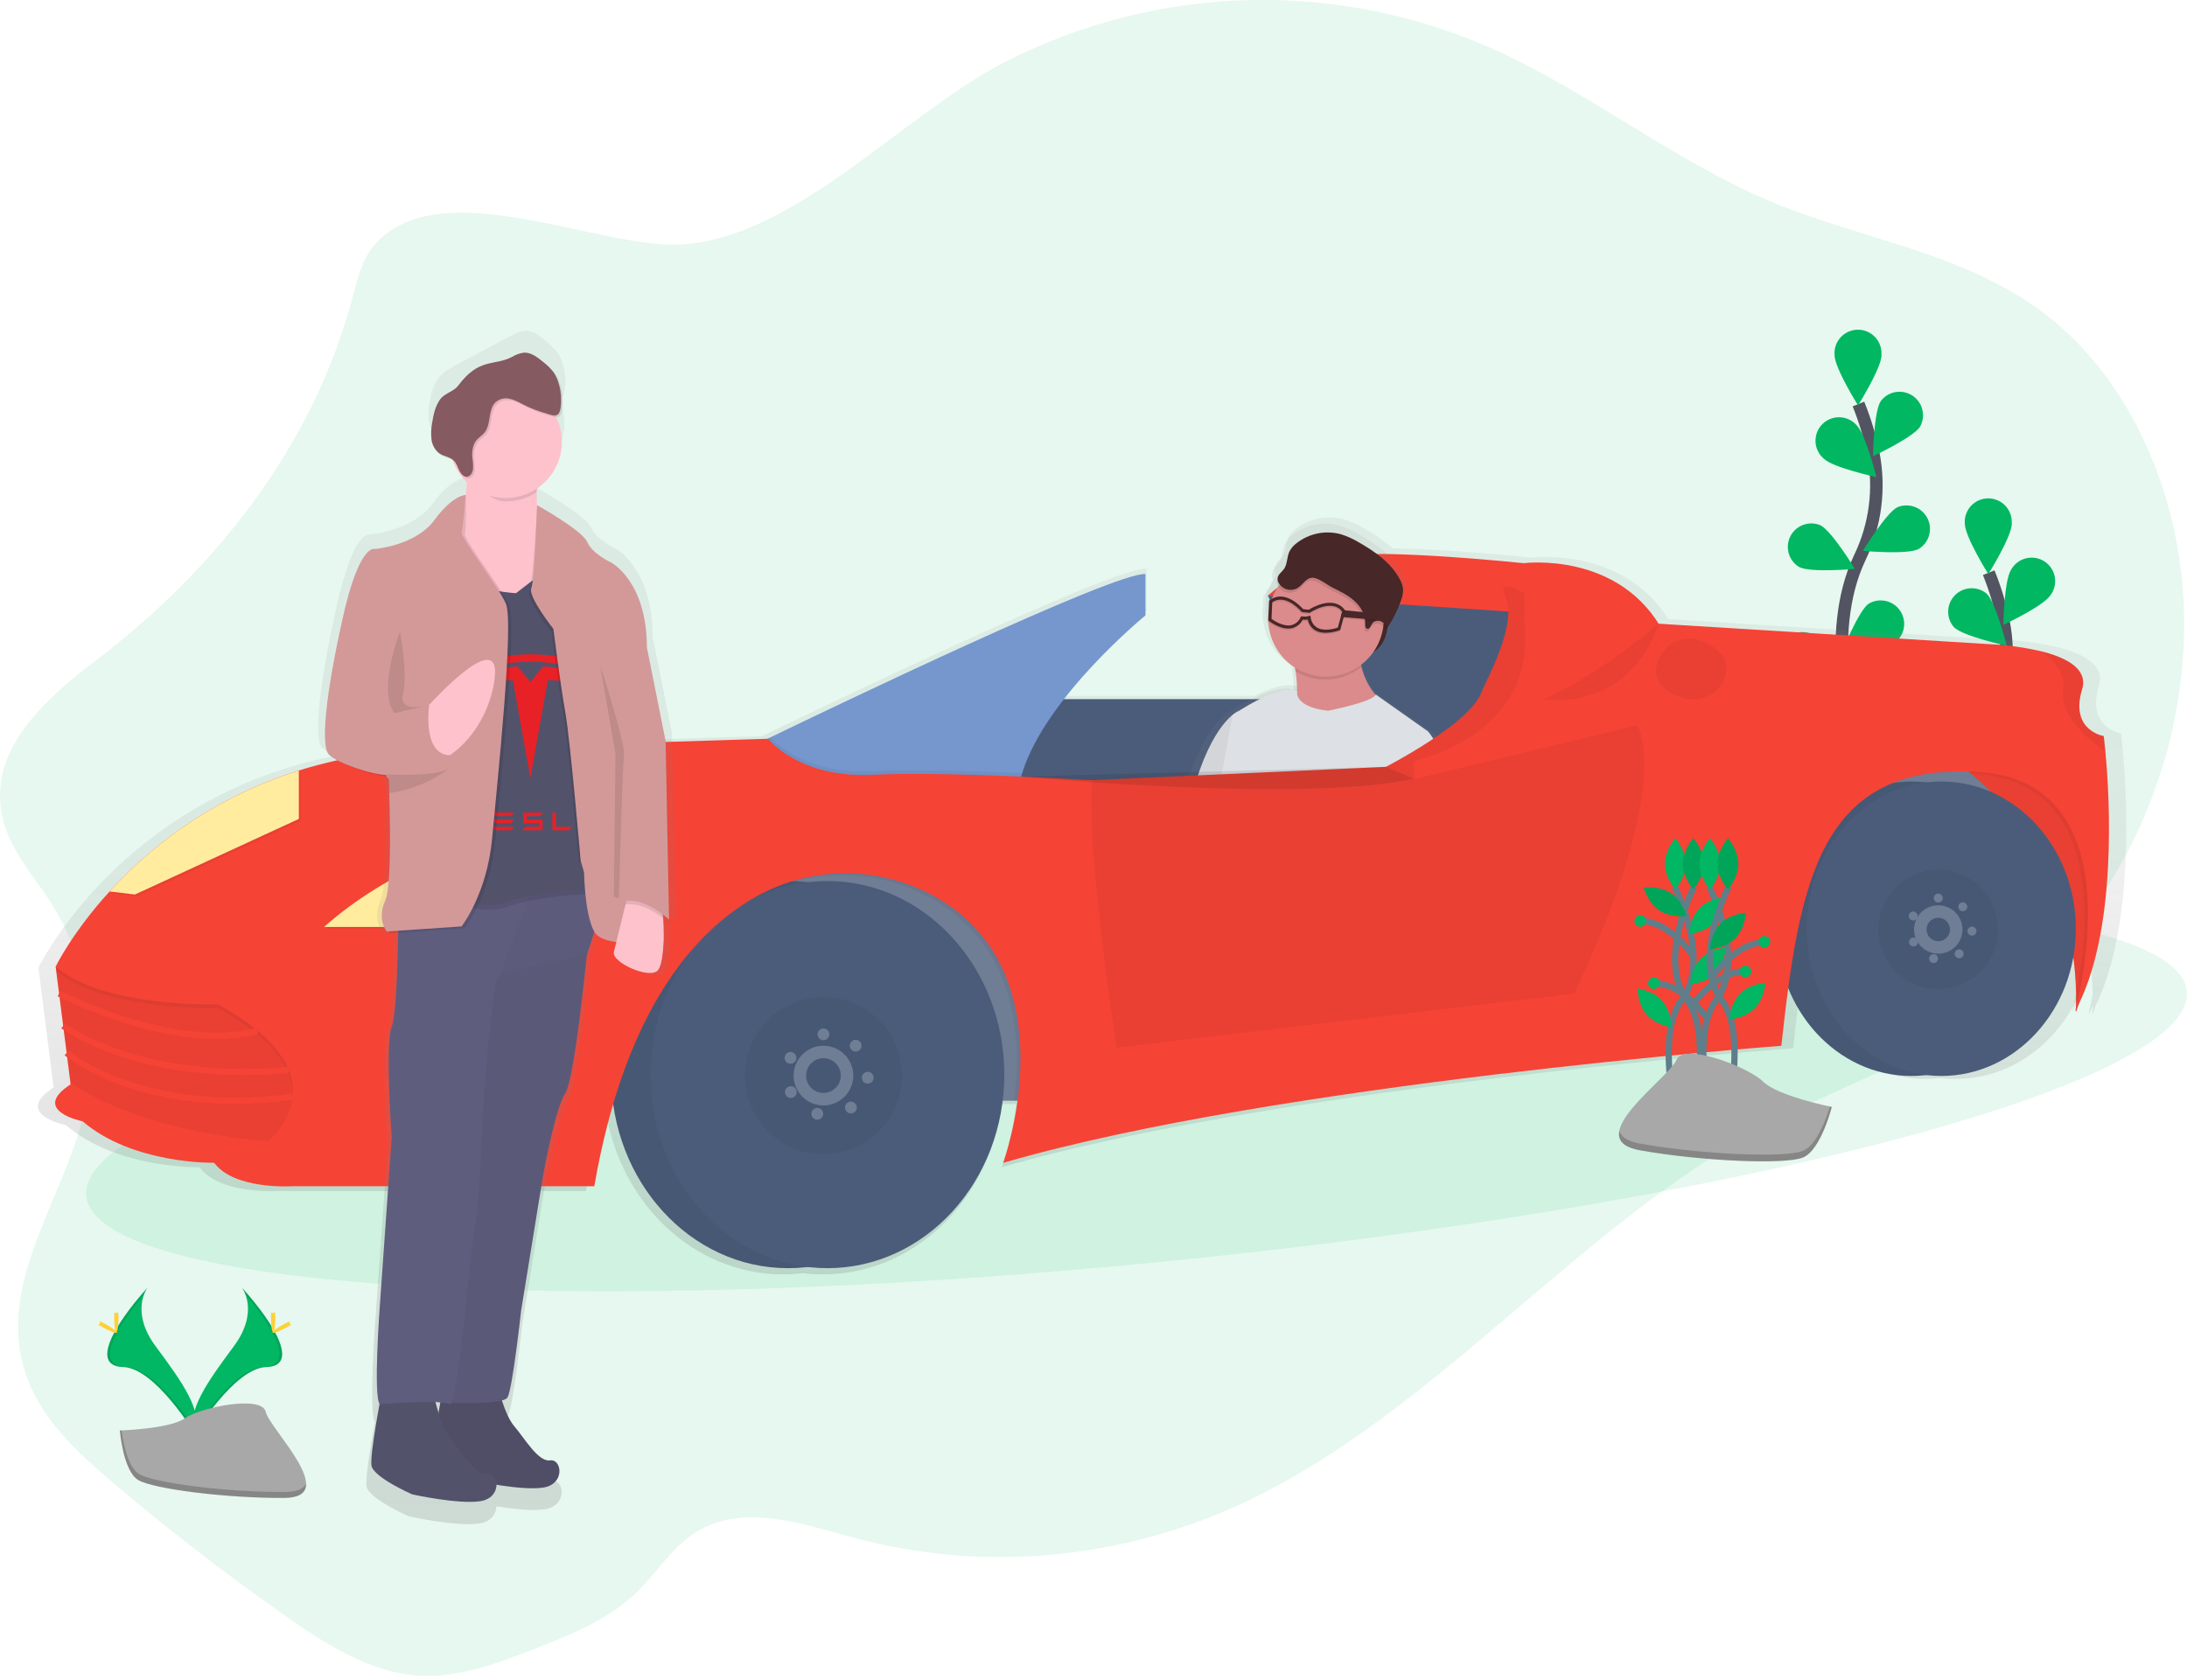 <svg width="350" height="269" viewBox="0 0 350 269" fill="none" xmlns="http://www.w3.org/2000/svg">
<g clip-path="url(#clip0_2530_17993)">
<path opacity="0.1" d="M59.741 39.45C57.868 41.723 57.147 44.919 56.34 47.923C49.847 72.133 33.845 91.607 15.622 105.517C7.905 111.409 -1.49 119.311 0.198 129.875C1.107 135.548 5.096 139.725 8.059 144.345C14.276 154.021 16.292 167.172 13.329 178.754C9.959 191.933 0.54 204.23 3.455 217.555C5.253 225.758 11.357 231.595 17.225 236.612C26.38 244.434 35.826 251.761 45.564 258.595C52.092 263.174 59.037 267.631 66.644 268.212C73.343 268.724 79.905 266.178 86.265 263.666C91.823 261.469 97.52 259.182 102.007 254.78C104.936 251.906 107.27 248.198 110.524 245.847C118.166 240.324 127.981 243.823 136.744 246.188C157.421 251.739 179.551 249.712 199.226 240.467C229.408 226.284 252.412 196.499 281.934 180.518C294.627 173.645 308.434 169.38 320.188 160.528C326.809 155.488 332.5 149.33 337.003 142.332C345.889 128.624 350.694 111.146 349.306 94.037C347.919 76.928 340.143 60.441 327.932 50.783C314.859 40.445 298.349 38.514 283.475 32.307C268.123 25.889 254.459 14.864 239.254 7.991C226.942 2.438 213.544 -0.287 200.041 0.015C186.539 0.317 173.276 3.639 161.225 9.737C144.666 18.11 127.889 37.646 109.447 39.129C96.31 40.154 70.001 27.003 59.741 39.45Z" fill="#01B763"/>
<path d="M296.698 118.621C296.698 118.621 291.722 101.72 297.631 89.283C300.144 84.082 300.902 78.206 299.791 72.537C299.242 69.85 298.448 67.218 297.419 64.676" stroke="#535461" stroke-width="2" stroke-miterlimit="10"/>
<path d="M301.114 56.819C301.114 58.89 297.354 64.895 297.354 64.895C297.354 64.895 293.595 58.89 293.595 56.819C293.557 56.303 293.625 55.785 293.796 55.297C293.967 54.809 294.237 54.362 294.589 53.983C294.941 53.604 295.367 53.302 295.841 53.095C296.315 52.888 296.827 52.782 297.344 52.782C297.861 52.782 298.372 52.888 298.846 53.095C299.32 53.302 299.747 53.604 300.099 53.983C300.45 54.362 300.72 54.809 300.892 55.297C301.063 55.785 301.131 56.303 301.093 56.819H301.114Z" fill="#01B763"/>
<path d="M307.296 68.289C306.172 70.028 299.747 73.032 299.747 73.032C299.747 73.032 299.863 65.954 300.987 64.215C301.559 63.454 302.398 62.939 303.335 62.773C304.272 62.607 305.237 62.802 306.035 63.319C306.834 63.836 307.407 64.637 307.638 65.56C307.87 66.483 307.742 67.459 307.283 68.292L307.296 68.289Z" fill="#01B763"/>
<path d="M307.026 87.896C305.177 88.829 298.14 88.183 298.14 88.183C298.14 88.183 301.814 82.13 303.663 81.197C304.54 80.833 305.522 80.814 306.412 81.144C307.302 81.474 308.034 82.129 308.462 82.976C308.889 83.824 308.98 84.802 308.716 85.713C308.453 86.625 307.854 87.404 307.04 87.892L307.026 87.896Z" fill="#01B763"/>
<path d="M303.482 102.697C301.818 103.928 294.757 104.485 294.757 104.485C294.757 104.485 297.354 97.899 299.022 96.665C299.825 96.178 300.781 96.008 301.702 96.19C302.624 96.372 303.444 96.892 304.001 97.648C304.558 98.404 304.812 99.341 304.713 100.275C304.614 101.209 304.169 102.072 303.465 102.694L303.482 102.697Z" fill="#01B763"/>
<path d="M291.886 73.432C293.373 74.874 300.294 76.371 300.294 76.371C300.294 76.371 298.585 69.498 297.112 68.053C296.768 67.667 296.349 67.357 295.88 67.141C295.411 66.925 294.902 66.808 294.386 66.797C293.87 66.786 293.357 66.881 292.879 67.077C292.402 67.273 291.969 67.566 291.61 67.936C291.25 68.306 290.97 68.747 290.788 69.23C290.606 69.713 290.526 70.228 290.552 70.744C290.578 71.26 290.709 71.765 290.939 72.227C291.169 72.689 291.491 73.1 291.886 73.432Z" fill="#01B763"/>
<path d="M287.959 90.78C289.808 91.713 296.845 91.067 296.845 91.067C296.845 91.067 293.171 85.014 291.322 84.082C290.445 83.718 289.463 83.699 288.573 84.029C287.683 84.359 286.951 85.013 286.524 85.861C286.096 86.708 286.005 87.686 286.269 88.598C286.533 89.51 287.132 90.288 287.945 90.777L287.959 90.78Z" fill="#01B763"/>
<path d="M286.455 108.166C288.12 109.396 295.181 109.953 295.181 109.953C295.181 109.953 292.583 103.367 290.915 102.134C290.525 101.788 290.066 101.527 289.569 101.368C289.072 101.21 288.547 101.156 288.028 101.211C287.509 101.266 287.007 101.429 286.554 101.688C286.102 101.948 285.708 102.299 285.398 102.719C285.089 103.139 284.87 103.619 284.756 104.129C284.642 104.638 284.635 105.165 284.736 105.677C284.837 106.189 285.044 106.675 285.343 107.103C285.642 107.53 286.026 107.891 286.472 108.162L286.455 108.166Z" fill="#01B763"/>
<path opacity="0.1" d="M301.114 56.819C301.114 58.89 297.354 64.895 297.354 64.895C297.354 64.895 293.595 58.89 293.595 56.819C293.557 56.303 293.625 55.785 293.796 55.297C293.967 54.809 294.237 54.362 294.589 53.983C294.941 53.604 295.367 53.302 295.841 53.095C296.315 52.888 296.827 52.782 297.344 52.782C297.861 52.782 298.372 52.888 298.846 53.095C299.32 53.302 299.747 53.604 300.099 53.983C300.45 54.362 300.72 54.809 300.892 55.297C301.063 55.785 301.131 56.303 301.093 56.819H301.114Z" fill="#01B763"/>
<path opacity="0.1" d="M307.296 68.289C306.172 70.028 299.747 73.032 299.747 73.032C299.747 73.032 299.863 65.954 300.987 64.215C301.559 63.454 302.398 62.939 303.335 62.773C304.272 62.607 305.237 62.802 306.035 63.319C306.834 63.836 307.407 64.637 307.638 65.56C307.87 66.483 307.742 67.459 307.283 68.292L307.296 68.289Z" fill="#01B763"/>
<path opacity="0.1" d="M307.026 87.896C305.177 88.829 298.14 88.183 298.14 88.183C298.14 88.183 301.814 82.13 303.663 81.197C304.54 80.833 305.522 80.814 306.412 81.144C307.302 81.474 308.034 82.129 308.462 82.976C308.889 83.824 308.98 84.802 308.716 85.713C308.453 86.625 307.854 87.404 307.04 87.892L307.026 87.896Z" fill="#01B763"/>
<path opacity="0.1" d="M303.482 102.697C301.818 103.928 294.757 104.485 294.757 104.485C294.757 104.485 297.354 97.899 299.022 96.665C299.825 96.178 300.781 96.008 301.702 96.19C302.624 96.372 303.444 96.892 304.001 97.648C304.558 98.404 304.812 99.341 304.713 100.275C304.614 101.209 304.169 102.072 303.465 102.694L303.482 102.697Z" fill="#01B763"/>
<path opacity="0.1" d="M291.886 73.432C293.373 74.874 300.294 76.371 300.294 76.371C300.294 76.371 298.585 69.498 297.112 68.053C296.768 67.667 296.349 67.357 295.88 67.141C295.411 66.925 294.902 66.808 294.386 66.797C293.87 66.786 293.357 66.881 292.879 67.077C292.402 67.273 291.969 67.566 291.61 67.936C291.25 68.306 290.97 68.747 290.788 69.23C290.606 69.713 290.526 70.228 290.552 70.744C290.578 71.26 290.709 71.765 290.939 72.227C291.169 72.689 291.491 73.1 291.886 73.432Z" fill="#01B763"/>
<path opacity="0.1" d="M287.959 90.78C289.808 91.713 296.845 91.067 296.845 91.067C296.845 91.067 293.171 85.014 291.322 84.082C290.445 83.718 289.463 83.699 288.573 84.029C287.683 84.359 286.951 85.013 286.524 85.861C286.096 86.708 286.005 87.686 286.269 88.598C286.533 89.51 287.132 90.288 287.945 90.777L287.959 90.78Z" fill="#01B763"/>
<path opacity="0.1" d="M286.455 108.166C288.12 109.396 295.181 109.953 295.181 109.953C295.181 109.953 292.583 103.367 290.915 102.134C290.525 101.788 290.066 101.527 289.569 101.368C289.072 101.21 288.547 101.156 288.028 101.211C287.509 101.266 287.007 101.429 286.554 101.688C286.102 101.948 285.708 102.299 285.398 102.719C285.089 103.139 284.87 103.619 284.756 104.129C284.642 104.638 284.635 105.165 284.736 105.677C284.837 106.189 285.044 106.675 285.343 107.103C285.642 107.53 286.026 107.891 286.472 108.162L286.455 108.166Z" fill="#01B763"/>
<path d="M317.546 145.62C317.546 145.62 312.57 128.72 318.479 116.283C320.992 111.081 321.75 105.205 320.639 99.536C320.09 96.849 319.296 94.218 318.267 91.675" stroke="#535461" stroke-width="2" stroke-miterlimit="10"/>
<path d="M321.962 83.818C321.962 85.889 318.202 91.894 318.202 91.894C318.202 91.894 314.443 85.889 314.443 83.818C314.405 83.303 314.473 82.785 314.644 82.297C314.816 81.809 315.086 81.362 315.437 80.983C315.789 80.604 316.216 80.302 316.689 80.095C317.163 79.888 317.675 79.781 318.192 79.781C318.709 79.781 319.221 79.888 319.695 80.095C320.169 80.302 320.595 80.604 320.947 80.983C321.299 81.362 321.569 81.809 321.74 82.297C321.911 82.785 321.979 83.303 321.941 83.818H321.962Z" fill="#01B763"/>
<path d="M328.144 95.288C327.019 97.028 320.608 100.028 320.608 100.028C320.608 100.028 320.724 92.95 321.849 91.211C322.098 90.759 322.438 90.364 322.846 90.049C323.255 89.734 323.724 89.507 324.225 89.382C324.725 89.256 325.246 89.235 325.755 89.32C326.264 89.404 326.75 89.592 327.183 89.873C327.616 90.153 327.987 90.52 328.272 90.95C328.557 91.38 328.751 91.864 328.841 92.371C328.931 92.879 328.916 93.401 328.796 93.902C328.676 94.404 328.454 94.876 328.144 95.288Z" fill="#01B763"/>
<path d="M327.874 114.895C326.025 115.828 318.988 115.182 318.988 115.182C318.988 115.182 322.662 109.13 324.511 108.196C324.954 107.93 325.448 107.759 325.96 107.692C326.473 107.625 326.994 107.665 327.491 107.808C327.987 107.952 328.449 108.196 328.847 108.526C329.245 108.856 329.57 109.265 329.803 109.727C330.036 110.188 330.171 110.693 330.2 111.209C330.229 111.725 330.151 112.242 329.971 112.727C329.792 113.211 329.514 113.654 329.155 114.026C328.797 114.399 328.365 114.693 327.888 114.892L327.874 114.895Z" fill="#01B763"/>
<path d="M324.33 129.697C322.665 130.927 315.604 131.484 315.604 131.484C315.604 131.484 318.202 124.899 319.87 123.665C320.672 123.177 321.628 123.007 322.55 123.189C323.471 123.371 324.291 123.891 324.848 124.647C325.406 125.403 325.66 126.341 325.56 127.274C325.461 128.208 325.016 129.071 324.313 129.694L324.33 129.697Z" fill="#01B763"/>
<path d="M312.734 100.432C314.221 101.874 321.141 103.371 321.141 103.371C321.141 103.371 319.432 96.498 317.959 95.052C317.232 94.44 316.3 94.126 315.35 94.174C314.401 94.222 313.505 94.627 312.843 95.309C312.18 95.991 311.801 96.899 311.781 97.849C311.76 98.799 312.101 99.722 312.734 100.432Z" fill="#01B763"/>
<path d="M308.807 117.78C310.656 118.713 317.693 118.067 317.693 118.067C317.693 118.067 314.019 112.014 312.17 111.081C311.293 110.717 310.311 110.698 309.421 111.028C308.531 111.358 307.799 112.013 307.372 112.86C306.944 113.708 306.853 114.686 307.117 115.597C307.381 116.509 307.979 117.288 308.793 117.776L308.807 117.78Z" fill="#01B763"/>
<path d="M307.303 135.165C308.967 136.396 316.028 136.953 316.028 136.953C316.028 136.953 313.431 130.367 311.763 129.133C311.372 128.787 310.914 128.527 310.416 128.368C309.919 128.209 309.395 128.156 308.876 128.211C308.357 128.266 307.855 128.428 307.402 128.688C306.949 128.948 306.556 129.299 306.246 129.719C305.936 130.139 305.718 130.619 305.604 131.128C305.49 131.638 305.483 132.165 305.584 132.677C305.685 133.189 305.892 133.674 306.191 134.102C306.489 134.53 306.874 134.891 307.32 135.162L307.303 135.165Z" fill="#01B763"/>
<path opacity="0.1" d="M321.962 83.818C321.962 85.889 318.202 91.894 318.202 91.894C318.202 91.894 314.443 85.889 314.443 83.818C314.405 83.303 314.473 82.785 314.644 82.297C314.816 81.809 315.086 81.362 315.437 80.983C315.789 80.604 316.216 80.302 316.689 80.095C317.163 79.888 317.675 79.781 318.192 79.781C318.709 79.781 319.221 79.888 319.695 80.095C320.169 80.302 320.595 80.604 320.947 80.983C321.299 81.362 321.569 81.809 321.74 82.297C321.911 82.785 321.979 83.303 321.941 83.818H321.962Z" fill="#01B763"/>
<path opacity="0.1" d="M328.144 95.288C327.019 97.028 320.608 100.028 320.608 100.028C320.608 100.028 320.724 92.95 321.849 91.211C322.098 90.759 322.438 90.364 322.846 90.049C323.255 89.734 323.724 89.507 324.225 89.382C324.725 89.256 325.246 89.235 325.755 89.32C326.264 89.404 326.75 89.592 327.183 89.873C327.616 90.153 327.987 90.52 328.272 90.95C328.557 91.38 328.751 91.864 328.841 92.371C328.931 92.879 328.916 93.401 328.796 93.902C328.676 94.404 328.454 94.876 328.144 95.288Z" fill="#01B763"/>
<path opacity="0.1" d="M327.874 114.895C326.025 115.828 318.988 115.182 318.988 115.182C318.988 115.182 322.662 109.13 324.511 108.196C324.954 107.93 325.448 107.759 325.96 107.692C326.473 107.625 326.994 107.665 327.491 107.808C327.987 107.952 328.449 108.196 328.847 108.526C329.245 108.856 329.57 109.265 329.803 109.727C330.036 110.188 330.171 110.693 330.2 111.209C330.229 111.725 330.151 112.242 329.971 112.727C329.792 113.211 329.514 113.654 329.155 114.026C328.797 114.399 328.365 114.693 327.888 114.892L327.874 114.895Z" fill="#01B763"/>
<path opacity="0.1" d="M324.33 129.697C322.665 130.927 315.604 131.484 315.604 131.484C315.604 131.484 318.202 124.899 319.87 123.665C320.672 123.177 321.628 123.007 322.55 123.189C323.471 123.371 324.291 123.891 324.848 124.647C325.406 125.403 325.66 126.341 325.56 127.274C325.461 128.208 325.016 129.071 324.313 129.694L324.33 129.697Z" fill="#01B763"/>
<path opacity="0.1" d="M312.734 100.432C314.221 101.874 321.141 103.371 321.141 103.371C321.141 103.371 319.432 96.498 317.959 95.052C317.232 94.44 316.3 94.126 315.35 94.174C314.401 94.222 313.505 94.627 312.843 95.309C312.18 95.991 311.801 96.899 311.781 97.849C311.76 98.799 312.101 99.722 312.734 100.432Z" fill="#01B763"/>
<path opacity="0.1" d="M308.807 117.78C310.656 118.713 317.693 118.067 317.693 118.067C317.693 118.067 314.019 112.014 312.17 111.081C311.293 110.717 310.311 110.698 309.421 111.028C308.531 111.358 307.799 112.013 307.372 112.86C306.944 113.708 306.853 114.686 307.117 115.597C307.381 116.509 307.979 117.288 308.793 117.776L308.807 117.78Z" fill="#01B763"/>
<path opacity="0.1" d="M307.303 135.165C308.967 136.396 316.028 136.953 316.028 136.953C316.028 136.953 313.431 130.367 311.763 129.133C311.372 128.787 310.914 128.527 310.416 128.368C309.919 128.209 309.395 128.156 308.876 128.211C308.357 128.266 307.855 128.428 307.402 128.688C306.949 128.948 306.556 129.299 306.246 129.719C305.936 130.139 305.718 130.619 305.604 131.128C305.49 131.638 305.483 132.165 305.584 132.677C305.685 133.189 305.892 133.674 306.191 134.102C306.489 134.53 306.874 134.891 307.32 135.162L307.303 135.165Z" fill="#01B763"/>
<path opacity="0.1" d="M184.535 202.124C277.364 193.072 351.437 173.619 349.979 158.677C348.522 143.734 272.087 138.96 179.258 148.013C86.428 157.066 12.356 176.518 13.813 191.461C15.27 206.403 91.705 211.177 184.535 202.124Z" fill="#01B763"/>
<path d="M335.352 161.058C341.671 148.105 340.366 127.021 339.692 119.865C339.545 118.299 339.429 117.4 339.429 117.4C339.429 117.4 333.858 116.522 335.912 109.779C336.917 106.478 333.349 104.653 329.453 103.651C326.667 102.985 323.825 102.583 320.964 102.452L267.002 99.119C259.603 87.376 245.043 89.263 245.043 89.263C245.043 89.263 232.056 87.913 222.849 87.773C221.452 86.542 219.92 85.472 218.283 84.584C217.308 83.998 216.269 83.524 215.187 83.172C213.871 82.793 212.485 82.727 211.139 82.979C209.793 83.231 208.524 83.795 207.435 84.625C206.905 85.007 206.472 85.509 206.174 86.091C206.06 86.356 205.974 86.632 205.918 86.915C205.779 87.397 205.665 87.887 205.576 88.381C205.496 88.619 205.381 88.844 205.234 89.047C204.865 89.57 204.23 89.963 204.148 90.596C204.146 90.632 204.146 90.669 204.148 90.705C204.08 90.826 204.035 90.958 204.014 91.095C203.99 91.376 204.05 91.658 204.189 91.905C204.209 91.946 204.233 91.983 204.257 92.021C203.803 92.679 203.432 93.39 203.153 94.14C203.027 94.209 202.905 94.285 202.787 94.369L202.685 94.444V94.652L202.627 94.697L202.5 98.063L202.572 98.118C202.675 99.688 203.149 101.212 203.955 102.564C204.76 103.916 205.875 105.058 207.206 105.897C207.251 106.112 207.292 106.331 207.333 106.56C207.521 107.664 207.605 108.782 207.586 109.902H207.528C205.921 109.219 203.174 110.223 200.812 111.396H170.217C176.184 103.72 183.484 97.766 183.484 97.766V91.019C178.269 90.76 132.452 112.769 122.407 117.629L121.963 117.845L70.339 119.444C60.988 119.386 52.813 120.76 45.732 122.999C33.898 126.716 23.265 133.509 14.918 142.684C8.821 149.376 6.148 154.906 6.148 154.906L6.207 155.371L6.148 155.49L6.23 155.562L7.621 166.54L8.578 174.093C1.928 178.392 10.543 180.115 10.543 180.115C18.746 187.148 31.942 186.858 31.942 186.858C35.164 191.256 44.546 190.668 44.546 190.668H93.791C94.558 186.147 95.585 181.674 96.867 177.271C98.969 192.408 110.914 204.004 125.329 204.004C126.399 204.004 127.467 203.938 128.528 203.809C129.59 203.938 130.658 204.004 131.727 204.004C146.31 204.004 158.361 192.135 160.258 176.745H162.667C162.218 180.183 161.436 183.57 160.333 186.858C204.595 173.959 286.965 167.804 286.965 167.804C287.306 164.557 287.682 161.42 288.089 158.409C291.483 166.834 299.176 172.715 308.13 172.715C308.944 172.714 309.756 172.664 310.564 172.565C311.371 172.664 312.184 172.714 312.997 172.715C323.629 172.715 332.478 164.421 334.474 153.423C334.738 155.364 334.889 157.319 334.925 159.277C334.545 161.143 334.214 162.336 334.169 162.503C334.436 162.016 334.689 161.517 334.928 161.006C334.928 161.205 334.928 161.41 334.928 161.615C334.846 161.957 334.788 162.148 334.771 162.213L334.921 161.933C334.921 162.083 334.921 162.23 334.921 162.38C334.887 162.394 335.068 161.902 335.352 161.058Z" fill="url(#paint0_linear_2530_17993)"/>
<path d="M330.188 114.516H228.717V155.449H330.188V114.516Z" fill="#6F7D95"/>
<path d="M202.917 95.346L217.33 127.633L245.87 125.903L247.022 112.643L247.887 97.075L207.531 94.191L202.917 95.346Z" fill="#4B5C7A"/>
<path d="M202.917 95.346C202.917 95.346 208.386 90.158 215.026 89.003C221.667 87.848 243.854 90.155 243.854 90.155L247.026 95.623L246.431 98.227L202.917 95.346Z" fill="#F54336"/>
<path d="M257.255 111.922H154.919V141.902H257.255V111.922Z" fill="#4B5C7A"/>
<path d="M232.077 132.319C234.78 123.279 229.391 117.339 229.391 117.339L220.457 111.105C220.449 111.126 220.44 111.147 220.429 111.167C219.268 109.805 218.436 108.193 218 106.457C217.972 106.348 217.948 106.235 217.921 106.115C218.738 105.508 219.453 104.776 220.04 103.945C221.496 103.053 222.145 101.618 222.391 100.186C223.328 98.796 224.074 97.286 224.609 95.698C224.698 95.441 224.773 95.18 224.835 94.916C225.007 94.423 225.084 93.902 225.06 93.381C224.988 92.801 224.794 92.242 224.493 91.741C222.989 89.006 220.283 87.103 217.538 85.551C216.579 84.975 215.557 84.51 214.493 84.164C213.199 83.791 211.836 83.726 210.513 83.974C209.189 84.222 207.942 84.776 206.872 85.592C206.349 85.968 205.924 86.462 205.631 87.034C205.518 87.295 205.433 87.566 205.378 87.844C205.245 88.319 205.137 88.801 205.053 89.287C204.979 89.519 204.871 89.739 204.732 89.939C204.366 90.452 203.744 90.838 203.662 91.464C203.66 91.5 203.66 91.537 203.662 91.573C203.596 91.692 203.552 91.822 203.533 91.956C203.507 92.233 203.567 92.51 203.703 92.752C203.724 92.793 203.748 92.831 203.772 92.868C203.324 93.516 202.959 94.216 202.685 94.953C202.56 95.021 202.439 95.096 202.323 95.179L202.224 95.251V95.456L202.165 95.5L202.039 98.812L202.107 98.866C202.208 100.411 202.674 101.91 203.466 103.24C204.258 104.57 205.353 105.694 206.663 106.519C206.708 106.73 206.749 106.946 206.786 107.171C206.993 108.364 207.075 109.574 207.032 110.784C207.019 110.679 207.019 110.574 207.032 110.469C204.561 109.352 199.172 112.441 197.001 113.808C196.672 113.964 196.366 114.163 196.089 114.4L196.051 114.427C194.558 115.637 191.608 119 189.267 127.643C186.02 139.704 186.359 142.438 183.994 145.234C181.629 148.03 179.281 167.726 179.281 167.726L184.042 169.007L184.65 167.052C190.31 172.213 206.157 174.698 206.157 174.698L206.643 173.19C209.073 174.065 213.136 172.736 213.136 172.736C219.076 170.637 221.301 165.313 225.611 158.289C229.92 151.266 232.077 132.319 232.077 132.319ZM208.119 168.659L219.09 134.629C220.084 139.913 215.696 148.235 215.306 153.676C215.064 157.175 210.99 164.13 208.119 168.659Z" fill="url(#paint1_linear_2530_17993)"/>
<path d="M221.844 96.511C221.844 96.511 223.755 103.788 218.085 105.056C212.415 106.324 216.151 101.785 216.151 101.785L221.619 96.457L221.844 96.511Z" fill="#472727"/>
<path d="M198.139 113.853C198.139 113.853 193.922 115.562 190.822 127.072C187.722 138.583 188.03 141.18 185.798 143.856C183.566 146.533 181.28 165.309 181.28 165.309L185.744 166.512L189.629 153.963L200.316 120.811L198.139 113.853Z" fill="#DDE0E4"/>
<path opacity="0.05" d="M198.139 113.853C198.139 113.853 193.922 115.562 190.822 127.072C187.722 138.583 188.03 141.18 185.798 143.856C183.566 146.533 181.28 165.309 181.28 165.309L185.744 166.512L189.629 153.963L200.316 120.811L198.139 113.853Z" fill="black"/>
<path d="M221.557 112.554C221.557 112.554 203.902 121.529 206.485 115.674C207.764 112.783 207.716 109.786 207.343 107.472C207.131 106.109 206.758 104.776 206.232 103.501C206.232 103.501 218.235 94.006 217.531 101.758C217.363 103.426 217.478 105.111 217.873 106.741C218.912 110.852 221.557 112.554 221.557 112.554Z" fill="#DB8B8B"/>
<path opacity="0.1" d="M217.873 106.754C216.738 107.666 215.403 108.296 213.977 108.593C212.551 108.89 211.076 108.846 209.671 108.463C208.849 108.242 208.061 107.91 207.329 107.475C207.117 106.112 206.744 104.779 206.219 103.504C206.219 103.504 218.222 94.01 217.518 101.761C217.352 103.434 217.472 105.122 217.873 106.754Z" fill="black"/>
<path d="M221.138 101.484C222.465 96.555 219.545 91.484 214.617 90.157C209.688 88.831 204.617 91.75 203.29 96.678C201.963 101.607 204.883 106.678 209.811 108.005C214.74 109.332 219.811 106.412 221.138 101.484Z" fill="#DB8B8B"/>
<path opacity="0.1" d="M207.572 94.574C207.318 94.729 207.036 94.831 206.742 94.874C206.448 94.917 206.149 94.9 205.861 94.824C205.574 94.749 205.305 94.616 205.07 94.433C204.836 94.251 204.64 94.023 204.496 93.764C204.369 93.532 204.315 93.268 204.339 93.005C204.417 92.41 205.005 92.041 205.364 91.549C205.921 90.753 205.815 89.662 206.219 88.777C206.496 88.237 206.897 87.769 207.387 87.41C208.386 86.629 209.556 86.096 210.8 85.854C212.044 85.611 213.329 85.667 214.547 86.016C215.545 86.341 216.501 86.78 217.398 87.325C219.968 88.791 222.5 90.585 223.891 93.193C224.173 93.671 224.352 94.203 224.418 94.755C224.433 95.351 224.328 95.943 224.11 96.498C223.596 98.029 222.88 99.486 221.981 100.828C221.68 100.455 221.302 100.15 220.874 99.936C220.657 99.834 220.414 99.802 220.178 99.846C219.943 99.889 219.727 100.006 219.561 100.179C219.264 100.558 219.083 101.283 218.632 101.112C218.338 101.002 218.341 100.596 218.355 100.281C218.416 98.914 217.671 97.626 216.67 96.703C215.668 95.78 214.428 95.172 213.204 94.574C212.326 94.143 211.154 93.155 210.19 92.981C208.994 92.759 208.43 94.044 207.572 94.574Z" fill="black"/>
<path d="M207.698 94.106C207.445 94.26 207.163 94.362 206.869 94.405C206.575 94.448 206.275 94.432 205.988 94.356C205.701 94.28 205.432 94.147 205.197 93.965C204.962 93.783 204.767 93.555 204.623 93.296C204.496 93.064 204.441 92.8 204.465 92.537C204.544 91.942 205.132 91.573 205.491 91.081C206.048 90.284 205.942 89.194 206.345 88.309C206.623 87.769 207.023 87.3 207.514 86.942C208.513 86.161 209.682 85.628 210.927 85.385C212.171 85.143 213.455 85.199 214.674 85.548C215.671 85.873 216.628 86.312 217.524 86.857C220.094 88.323 222.627 90.117 224.018 92.725C224.3 93.203 224.479 93.735 224.544 94.287C224.56 94.882 224.455 95.475 224.237 96.03C223.723 97.561 223.006 99.017 222.107 100.36C221.807 99.986 221.429 99.682 221 99.468C220.783 99.365 220.54 99.334 220.305 99.377C220.069 99.421 219.853 99.537 219.688 99.71C219.39 100.09 219.209 100.814 218.758 100.643C218.464 100.534 218.468 100.127 218.481 99.813C218.543 98.446 217.798 97.157 216.796 96.235C215.795 95.312 214.554 94.704 213.331 94.106C212.452 93.675 211.28 92.687 210.316 92.513C209.12 92.287 208.556 93.576 207.698 94.106Z" fill="#472727"/>
<path d="M212.538 113.778C212.538 113.778 219.848 112.346 220.166 111.173L228.526 117.076C228.526 117.076 233.557 122.711 230.983 131.338C230.983 131.338 228.888 149.414 224.814 156.122C220.74 162.831 218.399 171.522 212.818 173.553C212.818 173.553 207.453 170.094 205.682 170.135C205.682 170.135 214.77 156.967 215.159 151.782C215.549 146.597 219.702 138.648 218.792 133.617L206.489 171.861C206.489 171.861 186.666 168.785 184.657 162.206C184.657 162.206 186.366 159.639 186.048 157.038C185.73 154.438 193.526 134.871 193.526 134.871L197.258 114.468C197.258 114.468 204.64 109.311 207.579 110.65C207.565 110.63 207.032 113.176 212.538 113.778Z" fill="#DDE0E4"/>
<g opacity="0.1">
<path d="M215.2 97.913C213.396 95.452 209.954 97.472 209.39 97.824L208.505 97.735C207.733 96.894 205.364 94.659 203.139 96.303L203.044 96.375L202.91 99.529L203.006 99.605C203.649 100.101 204.378 100.474 205.156 100.705C205.649 100.85 206.169 100.876 206.673 100.78C207.047 100.694 207.397 100.527 207.698 100.291C208 100.055 208.246 99.755 208.42 99.413L208.881 99.444L209.223 99.379C209.291 99.743 209.436 100.087 209.649 100.39C209.861 100.693 210.135 100.947 210.453 101.136C211.981 102 214.213 101.136 214.305 101.119L214.421 101.074L215.241 98.022L215.2 97.913ZM214.042 100.688C213.587 100.842 211.872 101.348 210.72 100.688C210.433 100.508 210.191 100.265 210.014 99.977C209.836 99.689 209.727 99.364 209.694 99.027L209.653 98.778L208.905 98.931L208.153 98.904L208.081 99.048C207.944 99.358 207.738 99.633 207.477 99.851C207.217 100.069 206.911 100.224 206.581 100.305C205.293 100.582 203.802 99.584 203.413 99.3L203.526 96.635C205.46 95.333 207.593 97.445 208.208 98.135L208.273 98.207L209.52 98.33L209.595 98.279C209.63 98.258 212.729 96.177 214.496 97.851C214.584 97.933 214.665 98.021 214.739 98.115L214.042 100.688Z" fill="black"/>
<path d="M220.799 99.499L214.988 99.017L214.51 98.924L214.725 98.118C214.651 98.024 214.57 97.936 214.483 97.855L215.187 97.923L219.941 98.388L220.799 99.499Z" fill="black"/>
</g>
<path d="M215.262 97.694C213.457 95.233 210.016 97.253 209.452 97.605L208.567 97.516C207.794 96.676 205.426 94.441 203.201 96.084L203.105 96.156L202.972 99.311L203.068 99.386C203.71 99.882 204.439 100.255 205.217 100.486C205.71 100.631 206.23 100.657 206.735 100.562C207.108 100.475 207.458 100.308 207.76 100.072C208.062 99.836 208.308 99.536 208.481 99.195L208.943 99.225L209.284 99.16C209.353 99.524 209.498 99.868 209.71 100.171C209.922 100.474 210.197 100.729 210.515 100.917C212.042 101.782 214.274 100.917 214.366 100.9L214.483 100.855L215.303 97.803L215.262 97.694ZM214.103 100.469C213.649 100.623 211.933 101.129 210.781 100.469C210.495 100.29 210.253 100.046 210.075 99.758C209.897 99.47 209.788 99.145 209.756 98.808L209.715 98.559L208.967 98.713L208.225 98.665L208.153 98.808C208.018 99.121 207.813 99.398 207.555 99.618C207.296 99.838 206.989 99.996 206.66 100.08C205.371 100.357 203.881 99.359 203.491 99.075L203.604 96.409C205.539 95.107 207.671 97.219 208.286 97.909L208.351 97.981L209.599 98.104L209.674 98.053C209.708 98.032 212.808 95.951 214.575 97.626C214.663 97.707 214.744 97.795 214.818 97.889L214.103 100.469Z" fill="#472727"/>
<path d="M220.853 99.28L215.064 98.798L214.585 98.706L214.801 97.899C214.727 97.805 214.645 97.717 214.558 97.636L215.262 97.704L220.016 98.169L220.853 99.28Z" fill="#472727"/>
<path d="M181.15 135.271H79.679V176.205H181.15V135.271Z" fill="#6F7D95"/>
<path d="M126.119 203.013C141.757 203.013 154.434 189.139 154.434 172.025C154.434 154.911 141.757 141.037 126.119 141.037C110.481 141.037 97.803 154.911 97.803 172.025C97.803 189.139 110.481 203.013 126.119 203.013Z" fill="#4B5C7A"/>
<path opacity="0.05" d="M126.119 203.013C141.757 203.013 154.434 189.139 154.434 172.025C154.434 154.911 141.757 141.037 126.119 141.037C110.481 141.037 97.803 154.911 97.803 172.025C97.803 189.139 110.481 203.013 126.119 203.013Z" fill="black"/>
<path d="M132.411 203.013C148.049 203.013 160.726 189.139 160.726 172.025C160.726 154.911 148.049 141.037 132.411 141.037C116.773 141.037 104.095 154.911 104.095 172.025C104.095 189.139 116.773 203.013 132.411 203.013Z" fill="#4B5C7A"/>
<path opacity="0.05" d="M131.782 184.766C138.732 184.766 144.366 179.132 144.366 172.182C144.366 165.232 138.732 159.598 131.782 159.598C124.832 159.598 119.198 165.232 119.198 172.182C119.198 179.132 124.832 184.766 131.782 184.766Z" fill="black"/>
<path d="M131.782 175.959C133.868 175.959 135.558 174.268 135.558 172.182C135.558 170.096 133.868 168.406 131.782 168.406C129.696 168.406 128.005 170.096 128.005 172.182C128.005 174.268 129.696 175.959 131.782 175.959Z" stroke="#6F7D95" stroke-width="2" stroke-miterlimit="10"/>
<path d="M131.782 166.519C132.303 166.519 132.725 166.097 132.725 165.576C132.725 165.055 132.303 164.633 131.782 164.633C131.261 164.633 130.839 165.055 130.839 165.576C130.839 166.097 131.261 166.519 131.782 166.519Z" fill="#6F7D95"/>
<path d="M137.55 168.12C137.949 167.785 138.001 167.19 137.666 166.791C137.331 166.392 136.736 166.34 136.337 166.675C135.938 167.01 135.886 167.605 136.221 168.004C136.556 168.403 137.151 168.455 137.55 168.12Z" fill="#6F7D95"/>
<path d="M139.802 172.688C139.893 172.175 139.55 171.685 139.037 171.595C138.524 171.505 138.035 171.847 137.944 172.36C137.854 172.873 138.196 173.362 138.709 173.453C139.223 173.543 139.712 173.201 139.802 172.688Z" fill="#6F7D95"/>
<path d="M136.648 178.113C137.099 177.853 137.254 177.276 136.993 176.825C136.733 176.373 136.156 176.219 135.705 176.479C135.254 176.74 135.099 177.317 135.36 177.768C135.62 178.219 136.197 178.374 136.648 178.113Z" fill="#6F7D95"/>
<path d="M131.682 178.624C131.86 178.134 131.607 177.593 131.118 177.415C130.628 177.236 130.087 177.489 129.909 177.978C129.731 178.468 129.983 179.009 130.473 179.187C130.962 179.366 131.503 179.113 131.682 178.624Z" fill="#6F7D95"/>
<path d="M126.887 175.711C127.376 175.532 127.629 174.991 127.451 174.502C127.272 174.012 126.731 173.76 126.242 173.938C125.752 174.116 125.5 174.657 125.678 175.147C125.856 175.636 126.397 175.889 126.887 175.711Z" fill="#6F7D95"/>
<path d="M127.327 169.818C127.587 169.366 127.433 168.789 126.982 168.529C126.53 168.269 125.954 168.423 125.693 168.874C125.433 169.325 125.587 169.902 126.038 170.163C126.49 170.423 127.066 170.269 127.327 169.818Z" fill="#6F7D95"/>
<path d="M335.868 148.077C334.901 154.755 332.211 162.066 332.211 162.066C332.229 161.61 332.241 161.16 332.245 160.716C332.245 160.142 332.245 159.574 332.245 159.007C331.903 140.6 321.872 129.243 315.403 123.805C313.721 122.372 311.913 121.096 310 119.991H327.583C327.583 119.991 334.501 134.116 335.943 141.034C336.36 142.975 336.244 145.48 335.868 148.077Z" fill="#F54336"/>
<path opacity="0.05" d="M335.868 148.077C334.901 154.755 332.211 162.066 332.211 162.066C332.229 161.61 332.241 161.16 332.245 160.716C332.245 160.142 332.245 159.574 332.245 159.007C331.903 140.6 321.872 129.243 315.403 123.805C313.721 122.372 311.913 121.096 310 119.991H327.583C327.583 119.991 334.501 134.116 335.943 141.034C336.36 142.975 336.244 145.48 335.868 148.077Z" fill="black"/>
<path d="M305.888 172.244C317.782 172.244 327.423 161.692 327.423 148.675C327.423 135.659 317.782 125.107 305.888 125.107C293.995 125.107 284.354 135.659 284.354 148.675C284.354 161.692 293.995 172.244 305.888 172.244Z" fill="#4B5C7A"/>
<path opacity="0.05" d="M305.888 172.244C317.782 172.244 327.423 161.692 327.423 148.675C327.423 135.659 317.782 125.107 305.888 125.107C293.995 125.107 284.354 135.659 284.354 148.675C284.354 161.692 293.995 172.244 305.888 172.244Z" fill="black"/>
<path d="M310.673 172.244C322.566 172.244 332.208 161.692 332.208 148.675C332.208 135.659 322.566 125.107 310.673 125.107C298.78 125.107 289.138 135.659 289.138 148.675C289.138 161.692 298.78 172.244 310.673 172.244Z" fill="#4B5C7A"/>
<path opacity="0.05" d="M310.194 158.365C315.48 158.365 319.764 154.08 319.764 148.795C319.764 143.51 315.48 139.226 310.194 139.226C304.909 139.226 300.625 143.51 300.625 148.795C300.625 154.08 304.909 158.365 310.194 158.365Z" fill="black"/>
<path d="M310.194 151.666C311.78 151.666 313.065 150.381 313.065 148.795C313.065 147.21 311.78 145.924 310.194 145.924C308.609 145.924 307.323 147.21 307.323 148.795C307.323 150.381 308.609 151.666 310.194 151.666Z" stroke="#6F7D95" stroke-width="2" stroke-miterlimit="10"/>
<path d="M310.195 144.489C310.591 144.489 310.912 144.168 310.912 143.771C310.912 143.375 310.591 143.053 310.195 143.053C309.798 143.053 309.477 143.375 309.477 143.771C309.477 144.168 309.798 144.489 310.195 144.489Z" fill="#6F7D95"/>
<path d="M314.584 145.706C314.887 145.451 314.927 144.998 314.672 144.695C314.417 144.391 313.965 144.351 313.661 144.606C313.357 144.861 313.318 145.314 313.573 145.617C313.827 145.921 314.28 145.96 314.584 145.706Z" fill="#6F7D95"/>
<path d="M316.294 149.183C316.363 148.792 316.102 148.42 315.712 148.351C315.322 148.282 314.949 148.543 314.88 148.933C314.812 149.324 315.072 149.696 315.463 149.765C315.853 149.834 316.225 149.573 316.294 149.183Z" fill="#6F7D95"/>
<path d="M313.898 153.308C314.242 153.11 314.359 152.671 314.161 152.328C313.963 151.984 313.524 151.867 313.181 152.065C312.837 152.263 312.72 152.702 312.918 153.045C313.116 153.389 313.555 153.506 313.898 153.308Z" fill="#6F7D95"/>
<path d="M310.12 153.695C310.256 153.323 310.064 152.911 309.691 152.775C309.319 152.64 308.907 152.832 308.771 153.204C308.636 153.577 308.828 153.989 309.2 154.124C309.573 154.26 309.985 154.068 310.12 153.695Z" fill="#6F7D95"/>
<path d="M306.472 151.477C306.844 151.341 307.037 150.929 306.901 150.557C306.765 150.184 306.354 149.992 305.981 150.128C305.609 150.263 305.417 150.675 305.552 151.048C305.688 151.42 306.1 151.612 306.472 151.477Z" fill="#6F7D95"/>
<path d="M306.811 146.996C307.009 146.653 306.892 146.214 306.548 146.016C306.205 145.817 305.766 145.935 305.568 146.278C305.37 146.622 305.487 147.061 305.831 147.259C306.174 147.457 306.613 147.339 306.811 146.996Z" fill="#6F7D95"/>
<path d="M11.507 175.196L8.903 154.728H39.748L55.602 168.853L47.82 187.015C47.82 187.015 16.422 181.827 11.507 175.196Z" fill="#F54336"/>
<path opacity="0.05" d="M55.612 168.853L47.83 187.015C47.83 187.015 16.422 181.827 11.507 175.196L11.395 174.304L9.002 155.377L8.978 155.189L8.92 154.731H39.765L55.612 168.853Z" fill="black"/>
<path d="M183.317 91.887V98.518C183.317 98.518 167.377 111.505 163.583 123.757C162.921 125.747 162.671 127.85 162.848 129.94C164.291 143.487 121.344 118.983 121.344 118.983L123.255 118.053C133.128 113.292 178.187 91.628 183.317 91.887Z" fill="#7597CE"/>
<path d="M219.64 123.887C219.64 123.887 234.568 116.553 236.964 111.126C237.285 110.398 237.589 109.663 237.945 108.948C239.425 105.972 242.535 98.989 240.97 95.637C238.953 91.313 245.87 96.214 245.87 96.214L241.834 116.676L232.032 122.144L219.349 123.887" fill="#F54336"/>
<path opacity="0.05" d="M219.64 123.887C219.64 123.887 234.568 116.553 236.964 111.126C237.285 110.398 237.589 109.663 237.945 108.948C239.425 105.972 242.535 98.989 240.97 95.637C238.953 91.313 245.87 96.214 245.87 96.214L241.834 116.676L232.032 122.144L219.349 123.887" fill="black"/>
<path opacity="0.05" d="M55.612 168.853L47.83 187.015C47.83 187.015 16.422 181.827 11.507 175.196L11.395 174.304C11.521 174.219 11.654 174.13 11.794 174.045C11.794 174.045 21.306 181.54 42.929 183.272C42.929 183.272 55.916 172.893 34.857 161.365C34.857 161.365 16.538 161.939 8.992 155.381L8.91 155.312L8.968 155.193C9.018 155.095 9.099 154.942 9.211 154.735H39.754L55.612 168.853Z" fill="black"/>
<path opacity="0.05" d="M162.848 129.936C164.291 143.488 121.344 118.983 121.344 118.983L123.255 118.053C124.519 119.4 129.567 123.942 139.66 123.45C146.153 123.132 156.013 123.422 163.6 123.754C162.932 125.742 162.676 127.846 162.848 129.936Z" fill="black"/>
<path opacity="0.05" d="M181.153 135.271V176.205H162.302C163.546 166.683 162.828 152.804 150.736 144.848C146.226 141.9 140.99 140.255 135.604 140.094C130.219 139.934 124.894 141.264 120.216 143.938C112.291 148.463 103.429 157.664 97.796 176.205H79.683V135.271H181.153Z" fill="black"/>
<path opacity="0.05" d="M335.868 148.077C335.157 152.596 334.015 156.984 332.249 160.723C332.021 161.226 331.772 161.717 331.503 162.196C331.548 162.028 331.873 160.859 332.249 159.021C334.08 150.066 337.214 125.288 316.216 123.873C315.943 123.856 315.673 123.839 315.403 123.829C313.722 122.388 311.914 121.103 310 119.991H327.583C327.583 119.991 334.501 134.116 335.943 141.034C336.36 142.975 336.244 145.48 335.868 148.077Z" fill="black"/>
<path d="M332.074 161.916C332.348 160.928 342.088 125.302 316.787 123.597C291.131 121.867 287.959 141.181 285.078 167.415C285.078 167.415 204.079 173.467 160.545 186.154C160.545 186.154 170.996 157.514 151.317 144.561C146.807 141.613 141.571 139.968 136.185 139.808C130.8 139.647 125.475 140.977 120.797 143.652C111.091 149.195 99.974 161.765 95.11 189.899H46.675C46.675 189.899 37.447 190.477 34.279 186.14C34.279 186.14 21.292 186.427 13.236 179.51C13.236 179.51 4.59 177.78 11.507 173.457C11.507 173.457 21.309 180.952 42.929 182.685C42.929 182.685 55.916 172.305 34.857 160.777C34.857 160.777 16.401 161.355 8.913 154.725C8.913 154.725 11.541 149.287 17.539 142.708C25.743 133.684 36.196 127 47.83 123.34C55.669 120.917 63.84 119.738 72.044 119.847L122.923 118.262C122.923 118.262 127.838 124.605 139.642 124.027C151.447 123.45 174.523 124.892 174.523 124.892H174.752L222.23 122.742C223.594 122.55 224.942 122.264 226.267 121.888C233.15 120.018 246.205 114.348 243.851 98.514L318.513 103.128C321.327 103.258 324.122 103.652 326.862 104.307C330.697 105.292 334.203 107.089 333.216 110.336C331.199 116.966 336.674 117.831 336.674 117.831C336.674 117.831 336.791 118.716 336.934 120.254C337.618 127.506 338.961 149.311 332.074 161.916Z" fill="#F54336"/>
<path opacity="0.05" d="M103.754 130.227C103.754 130.227 72.619 130.514 52.147 148.682H63.678C63.678 148.682 95.965 140.323 103.747 133.692L103.754 130.227Z" fill="black"/>
<path d="M103.463 129.936C103.463 129.936 72.328 130.223 51.856 148.392H63.387C63.387 148.392 95.674 140.032 103.456 133.402L103.463 129.936Z" fill="#FFEC9F"/>
<path opacity="0.05" d="M48.117 123.631V131.379L21.89 143.488L17.83 142.999C26.033 133.975 36.485 127.291 48.117 123.631Z" fill="black"/>
<path d="M47.827 123.344V131.092L21.596 143.197L17.536 142.708C25.74 133.685 36.194 127.003 47.827 123.344Z" fill="#FFEC9F"/>
<path opacity="0.05" d="M85.014 158.477C85.014 158.477 70.889 167.124 69.447 186.16H77.52C77.52 186.16 80.691 165.405 89.915 158.477H85.014Z" fill="black"/>
<path opacity="0.05" d="M251.927 159.055L178.703 167.702C178.703 167.702 173.86 136.874 174.756 124.882L222.234 122.732C223.596 122.543 224.943 122.261 226.267 121.888V124.748L262.012 116.102C262.012 116.102 268.068 125.035 251.927 159.055Z" fill="black"/>
<path d="M243.854 90.155C243.854 90.155 259.421 88.138 266.339 101.399L244.076 100.541L243.854 90.155Z" fill="#F54336"/>
<path opacity="0.05" d="M265.259 106.047C264.647 107.964 265.109 110.073 268.653 111.532C271.602 112.749 275.061 111.341 276.069 108.316C276.657 106.553 276.254 104.557 273.075 102.933C269.897 101.31 266.329 102.697 265.259 106.047Z" fill="black"/>
<path d="M9.46 159.048C9.46 159.048 27.936 168.618 41.197 164.995" stroke="#F54336" stroke-miterlimit="10"/>
<path d="M10.113 164.216C10.113 164.216 22.051 173.423 46.179 171.283" stroke="#F54336" stroke-miterlimit="10"/>
<path d="M10.663 168.552C10.663 168.552 22.505 178.829 46.839 175.572" stroke="#F54336" stroke-miterlimit="10"/>
<path opacity="0.05" d="M265.447 99.851C265.447 99.851 255.816 108.166 247.026 111.925C247.026 111.925 260.375 114.3 265.447 99.851Z" fill="black"/>
<path opacity="0.1" d="M163.416 124.325C163.416 124.325 209.117 128.641 226.41 124.605C226.41 124.605 227.333 125.217 221.827 122.749L163.416 124.325Z" fill="black"/>
<path opacity="0.05" d="M336.938 120.254C334.091 118.384 329.576 114.505 330.191 110.189C330.499 108.026 328.968 106.002 326.866 104.304C330.7 105.288 334.207 107.086 333.219 110.332C331.203 116.963 336.678 117.827 336.678 117.827C336.678 117.827 336.791 118.716 336.938 120.254Z" fill="black"/>
<path d="M107.24 150.343C107.267 149.202 107.24 148.016 107.154 146.926C107.154 146.717 107.12 146.515 107.099 146.317C107.742 146.803 108.125 147.172 108.125 147.172L107.561 117.493L104.451 101.946C104.451 90.92 98.514 87.814 98.514 87.814C98.514 87.814 95.404 86.399 94.557 84.423C93.709 82.448 86.197 78.271 86.194 78.271C86.134 77.552 86.111 76.83 86.125 76.108C86.125 75.92 86.125 75.725 86.142 75.531C88.026 74.282 89.392 72.392 89.987 70.212C90.582 68.032 90.366 65.71 89.379 63.678C89.796 63.678 90.134 63.504 90.291 62.885C90.79 60.927 90.308 57.977 89.174 56.412C88.931 56.085 88.658 55.781 88.357 55.506C88.005 55.153 87.634 54.819 87.246 54.505C86.276 53.698 85.196 52.851 83.993 52.919C83.31 53.008 82.654 53.241 82.068 53.603C79.063 55.184 76.066 56.779 73.077 58.387C71.973 58.986 70.835 59.614 70.062 60.688C69.29 61.761 68.979 63.135 68.763 64.484C68.582 65.399 68.54 66.336 68.637 67.263C68.727 68.107 69.114 68.891 69.727 69.478C69.851 69.627 69.992 69.761 70.148 69.878C70.756 70.322 71.539 70.431 72.174 70.79C72.655 72.186 73.46 73.447 74.522 74.471C74.522 74.645 74.498 74.813 74.485 75.004C74.447 75.493 74.389 76.029 74.314 76.573C74.314 76.573 72.226 76.518 69.115 80.756C66.005 84.994 59.221 85.561 59.221 85.561C59.221 85.561 56.679 84.43 53.852 97.151C51.026 109.871 50.178 118.34 51.59 119.762C52.189 120.279 52.865 120.701 53.592 121.013C55.988 122.222 58.566 123.03 61.224 123.405C61.258 123.507 61.315 123.6 61.392 123.675L61.593 126.139C61.764 131.341 61.962 141.775 60.91 144.089C59.495 147.199 61.193 149.178 61.193 149.178L61.535 149.154C61.598 149.261 61.669 149.364 61.747 149.461L63.114 149.369C63.015 155.179 62.748 163.238 62.044 165.008C60.913 167.835 62.044 183.382 62.044 183.382L60.066 211.366C60.066 211.366 58.982 225.973 59.997 227.665C59.444 230.703 58.449 236.492 58.654 237.935C58.938 239.913 65.438 242.74 65.438 242.74C65.438 242.74 73.07 244.449 76.744 243.871C78.664 243.574 79.427 242.275 79.433 241.137C81.925 241.537 85.168 241.92 87.202 241.605C90.876 241.041 90.312 236.8 88.333 237.084C86.354 237.367 84.092 233.389 82.41 231.41C81.556 230.412 80.845 228.628 80.36 227.101C80.717 227.047 81.045 226.872 81.289 226.605C82.137 225.19 83.552 212.189 83.552 212.189L87.226 189.578C87.226 189.578 89.204 178.553 90.9 176.01C92.181 174.089 93.784 159.755 94.492 152.852H94.553H94.574L94.649 152.609L95.712 149.178C96.279 150.179 97.708 150.675 99.372 150.887C99.194 151.611 99.047 152.202 98.962 152.541C98.538 154.25 104.717 157.062 106.207 155.651C106.833 155.06 107.158 152.917 107.233 150.572H107.284L107.24 150.343ZM70.103 227.425C70.007 227.976 69.912 228.55 69.816 229.134C69.601 228.451 69.43 227.835 69.314 227.381C69.594 227.391 69.857 227.405 70.103 227.425Z" fill="url(#paint2_linear_2530_17993)"/>
<path d="M79.581 221.533C79.581 221.533 80.671 226.434 82.315 228.338C83.959 230.242 86.125 234.052 88.029 233.782C89.933 233.512 90.48 237.593 86.939 238.136C83.398 238.68 76.05 237.046 76.05 237.046C76.05 237.046 69.789 234.312 69.519 232.419C69.249 230.525 71.153 220.713 71.153 220.713L79.581 221.533Z" fill="#53526B"/>
<path opacity="0.05" d="M79.581 221.533C79.581 221.533 80.671 226.434 82.315 228.338C83.959 230.242 86.125 234.052 88.029 233.782C89.933 233.512 90.48 237.593 86.939 238.136C83.398 238.68 76.05 237.046 76.05 237.046C76.05 237.046 69.789 234.312 69.519 232.419C69.249 230.525 71.153 220.713 71.153 220.713L79.581 221.533Z" fill="black"/>
<path d="M69.508 223.71C69.508 223.71 70.599 228.611 72.243 230.515C73.886 232.419 76.053 236.229 77.957 235.959C79.861 235.689 80.407 239.77 76.867 240.313C73.326 240.857 65.978 239.227 65.978 239.227C65.978 239.227 59.717 236.492 59.447 234.599C59.177 232.706 61.081 222.894 61.081 222.894L69.508 223.71Z" fill="#53526B"/>
<path d="M94.28 149.13C94.28 149.13 92.103 172.538 90.469 174.988C88.835 177.438 86.932 188.054 86.932 188.054L83.395 209.828C83.395 209.828 82.028 222.35 81.218 223.71C80.408 225.07 70.305 224.486 70.305 224.486L76.573 152.397L94.28 149.13Z" fill="#5F5D7E"/>
<path opacity="0.05" d="M94.28 149.13C94.28 149.13 92.103 172.538 90.469 174.988C88.835 177.438 86.932 188.054 86.932 188.054L83.395 209.828C83.395 209.828 82.028 222.35 81.218 223.71C80.408 225.07 70.305 224.486 70.305 224.486L76.573 152.397L94.28 149.13Z" fill="black"/>
<path d="M98.634 137.971L97.923 140.23L94.078 152.435L94.003 152.667H93.982C93.466 152.783 82.571 155.289 80.219 156.057C80.093 156.097 79.968 156.144 79.847 156.198C78.757 156.741 77.396 176.338 77.396 176.338C77.396 176.338 76.58 194.848 76.029 196.208C75.479 197.568 73.295 225.6 71.945 224.787C70.595 223.973 60.787 224.787 60.787 224.787C59.696 223.697 60.787 209.001 60.787 209.001L62.69 182.052C62.69 182.052 61.6 167.083 62.69 164.359C63.78 161.635 63.78 143.402 63.78 143.402L86.074 139.95L88.227 139.608L98.634 137.971Z" fill="#5F5D7E"/>
<path opacity="0.02" d="M97.923 140.23L94.078 152.435L93.986 152.674C93.47 152.79 82.574 155.295 80.223 156.064H79.987L86.074 139.95L86.248 139.485L88.227 139.612L97.923 140.23Z" fill="black"/>
<path opacity="0.1" d="M72.502 83.535C72.502 83.535 82.574 94.423 88.835 85.438L94.823 89.522L93.733 95.784L97.27 143.146C97.27 143.146 88.015 142.872 81.484 145.049C79.665 145.695 77.7 145.807 75.819 145.373C73.938 144.938 72.221 143.976 70.869 142.599L71.959 100.955L69.508 88.162L72.502 83.535Z" fill="black"/>
<path d="M72.502 82.718C72.502 82.718 82.574 93.606 88.835 84.621L94.823 88.706L93.733 94.967L97.274 142.342C97.274 142.342 88.019 142.069 81.487 144.246C79.668 144.891 77.703 145.003 75.822 144.569C73.942 144.135 72.224 143.173 70.872 141.796L71.962 100.151L69.512 87.359L72.502 82.718Z" fill="#53526B"/>
<path d="M92.605 131.208V132.92H93.155V131.779H95.155V132.92H95.705V131.211L92.605 131.208Z" fill="#E82127"/>
<path d="M93.097 130.654H95.209C95.348 130.621 95.474 130.55 95.576 130.45C95.677 130.35 95.749 130.225 95.783 130.087H92.526C92.561 130.224 92.633 130.35 92.735 130.45C92.836 130.55 92.962 130.621 93.1 130.654" fill="#E82127"/>
<path d="M90.944 132.92C91.064 132.873 91.17 132.798 91.254 132.701C91.338 132.604 91.397 132.488 91.426 132.363H88.962V130.087H88.408V132.92H90.941" fill="#E82127"/>
<path d="M84.307 130.644H86.259C86.397 130.609 86.525 130.539 86.63 130.442C86.736 130.345 86.814 130.223 86.86 130.087H83.75V131.748H86.286V132.335H84.297C84.145 132.376 84.004 132.448 83.882 132.547C83.76 132.646 83.66 132.769 83.589 132.91H86.826V131.201H84.293V130.64" fill="#E82127"/>
<path d="M79.491 130.651H81.603C81.742 130.617 81.869 130.547 81.97 130.447C82.071 130.347 82.143 130.221 82.178 130.083H78.921C78.956 130.221 79.028 130.347 79.129 130.447C79.23 130.547 79.357 130.617 79.495 130.651" fill="#E82127"/>
<path d="M79.491 131.768H81.603C81.742 131.735 81.869 131.665 81.97 131.565C82.072 131.465 82.143 131.339 82.178 131.201H78.921C78.956 131.339 79.028 131.464 79.129 131.564C79.23 131.664 79.357 131.735 79.495 131.768" fill="#E82127"/>
<path d="M79.491 132.92H81.603C81.742 132.887 81.869 132.816 81.97 132.716C82.071 132.616 82.143 132.491 82.178 132.353H78.921C78.956 132.49 79.028 132.616 79.129 132.716C79.23 132.816 79.357 132.886 79.495 132.92" fill="#E82127"/>
<path d="M73.999 130.09C74.035 130.227 74.107 130.351 74.208 130.45C74.308 130.549 74.433 130.62 74.57 130.654H75.459L75.503 130.671V132.913H76.057V130.671L76.108 130.654H76.997C77.133 130.619 77.258 130.548 77.358 130.449C77.458 130.35 77.53 130.226 77.567 130.09H73.999Z" fill="#E82127"/>
<path d="M84.891 124.485L87.663 108.89C90.305 108.89 91.139 109.181 91.262 110.363C91.262 110.363 93.036 109.704 93.928 108.36C91.72 107.369 89.348 106.796 86.932 106.669L84.881 109.16L82.831 106.669C80.414 106.796 78.042 107.369 75.835 108.36C76.727 109.704 78.501 110.363 78.501 110.363C78.62 109.181 79.454 108.89 82.079 108.887L84.874 124.485" fill="#E82127"/>
<path d="M84.891 105.948C88.107 105.908 91.294 106.547 94.246 107.824C94.463 107.457 94.65 107.073 94.803 106.676C88.446 104.101 81.337 104.101 74.98 106.676C75.144 107.071 75.333 107.454 75.548 107.824C78.499 106.547 81.686 105.908 84.902 105.948" fill="#E82127"/>
<path d="M93.463 139.058C93.463 139.058 93.463 146.136 95.097 149.13C96.73 152.124 106.255 150.497 106.255 150.497L104.352 140.425L93.463 139.058Z" fill="#D39999"/>
<path d="M105.22 155.391C103.784 156.758 97.834 154.024 98.244 152.397C98.531 151.246 99.536 147.124 100.107 144.786L100.503 143.142C100.503 143.142 103.989 142.052 105.22 143.142C105.668 143.539 105.982 145.101 106.129 146.987C106.382 150.265 106.132 154.527 105.22 155.391Z" fill="#FDC2CC"/>
<path d="M92.099 87.615L82.574 94.963C82.574 94.963 68.422 94.147 71.959 87.342C73.499 84.349 74.429 81.08 74.693 77.725C74.808 76.487 74.808 75.241 74.693 74.003C74.693 74.003 87.759 62.041 86.125 75.636C85.996 76.68 85.921 77.73 85.9 78.781C85.719 88.986 92.099 87.615 92.099 87.615Z" fill="#FDC2CC"/>
<path opacity="0.1" d="M86.112 75.64C85.983 76.683 85.907 77.733 85.886 78.784C84.42 79.755 82.699 80.271 80.941 80.267C78.504 80.267 76.71 77.896 75.09 76.32C75.271 74.061 74.683 74.006 74.683 74.006C74.683 74.006 87.745 62.027 86.112 75.64Z" fill="black"/>
<path d="M80.941 79.721C85.901 79.721 89.922 75.699 89.922 70.739C89.922 65.778 85.901 61.757 80.941 61.757C75.98 61.757 71.959 65.778 71.959 70.739C71.959 75.699 75.98 79.721 80.941 79.721Z" fill="#FDC2CC"/>
<path opacity="0.1" d="M74.546 79.314C74.546 79.314 73.049 79.45 70.055 83.531C67.061 87.612 60.51 88.159 60.51 88.159C60.51 88.159 58.059 87.068 55.339 99.317C52.618 111.566 51.802 119.731 53.162 121.091C54.522 122.452 59.966 124.359 62.687 124.359C62.687 124.359 63.504 141.505 62.144 144.499C60.783 147.493 62.417 149.4 62.417 149.4L74.379 148.583C74.379 148.583 78.463 143.412 79.28 134.43C80.097 125.449 82.817 99.861 81.457 96.867C80.097 93.873 74.109 86.252 74.379 85.435C74.649 84.618 74.546 79.314 74.546 79.314Z" fill="black"/>
<path d="M74.522 79.232C74.522 79.232 72.509 79.177 69.515 83.261C66.522 87.345 59.99 87.889 59.99 87.889C59.99 87.889 57.54 86.798 54.819 99.047C52.099 111.296 51.282 119.461 52.649 120.811C54.016 122.161 59.454 124.078 62.174 124.078C62.174 124.078 62.991 141.225 61.631 144.219C60.271 147.213 61.904 149.12 61.904 149.12L73.866 148.303C73.866 148.303 77.95 143.132 78.767 134.15C79.584 125.169 82.304 99.581 80.944 96.587C79.584 93.593 73.596 85.971 73.866 85.155C74.136 84.338 74.522 79.232 74.522 79.232Z" fill="#D39999"/>
<path d="M67.345 114.29C67.345 114.29 80.965 98.671 79.051 109.389C77.684 117.011 72.52 121.095 70.069 121.912C67.619 122.728 67.345 114.29 67.345 114.29Z" fill="#FDC2CC"/>
<path opacity="0.1" d="M106.129 146.987C104.827 145.993 102.369 144.444 100.107 144.786L100.503 143.142C100.503 143.142 103.989 142.052 105.22 143.142C105.671 143.539 105.982 145.101 106.129 146.987Z" fill="black"/>
<path opacity="0.1" d="M85.975 80.948C85.975 80.948 92.916 85.438 93.733 87.345C94.55 89.252 97.544 90.613 97.544 90.613C97.544 90.613 103.258 93.607 103.258 104.222L106.252 119.191L92.636 138.241C92.636 138.241 91.002 119.188 90.185 114.56C89.369 109.933 88.282 101.231 88.282 101.231C88.282 101.231 84.198 96.06 84.745 94.7C85.291 93.34 85.975 80.948 85.975 80.948Z" fill="black"/>
<path d="M85.951 80.865C85.951 80.865 93.19 84.895 94.003 86.799C94.816 88.702 97.817 90.052 97.817 90.052C97.817 90.052 103.531 93.046 103.531 103.661L106.525 118.631L107.069 147.209C107.069 147.209 102.168 142.582 98.63 144.759C95.093 146.936 92.916 137.681 92.916 137.681C92.916 137.681 91.282 118.627 90.466 114C89.649 109.372 88.562 100.671 88.562 100.671C88.562 100.671 84.478 95.52 85.025 94.153C85.572 92.786 85.951 80.865 85.951 80.865Z" fill="#D39999"/>
<path opacity="0.1" d="M88.825 59.816C88.365 59.23 87.832 58.704 87.24 58.251C86.303 57.471 85.267 56.658 84.106 56.726C83.448 56.814 82.817 57.04 82.253 57.389C79.359 58.914 76.474 60.454 73.596 62.01C72.533 62.584 71.436 63.193 70.695 64.225C69.953 65.257 69.652 66.583 69.444 67.882C69.269 68.761 69.228 69.662 69.321 70.554C69.405 71.429 69.83 72.235 70.503 72.8C71.279 73.364 72.342 73.367 72.991 74.105C73.367 74.532 73.531 75.131 73.798 75.65C74.064 76.169 74.526 76.675 75.052 76.583C75.578 76.491 75.896 75.934 75.972 75.37C76.005 74.798 75.972 74.225 75.872 73.661C75.77 72.636 75.9 71.549 76.494 70.787C76.904 70.267 77.492 69.953 77.889 69.42C78.839 68.135 78.405 66.002 79.447 64.796C79.75 64.48 80.131 64.251 80.551 64.131C80.971 64.011 81.416 64.004 81.84 64.112C82.684 64.29 83.456 64.748 84.232 65.137C85.28 65.666 86.378 66.09 87.51 66.402C88.46 66.662 89.56 67.284 89.885 66.019C90.38 64.163 89.902 61.323 88.825 59.816Z" fill="black"/>
<path d="M88.552 59.543C88.091 58.956 87.558 58.43 86.966 57.977C86.03 57.198 84.994 56.385 83.832 56.453C83.175 56.541 82.543 56.767 81.98 57.116C79.088 58.64 76.686 57.198 73.323 61.737C72.605 62.707 71.163 62.919 70.421 63.951C69.68 64.984 69.379 66.31 69.17 67.608C68.996 68.488 68.954 69.389 69.047 70.281C69.132 71.155 69.557 71.962 70.23 72.526C71.006 73.09 72.069 73.094 72.718 73.832C73.094 74.259 73.258 74.857 73.524 75.377C73.791 75.896 74.252 76.402 74.779 76.31C75.305 76.217 75.623 75.66 75.698 75.096C75.731 74.525 75.698 73.951 75.599 73.388C75.496 72.362 75.626 71.275 76.221 70.513C76.631 69.994 77.219 69.679 77.615 69.146C78.566 67.861 78.131 65.729 79.174 64.522C79.477 64.207 79.857 63.977 80.278 63.857C80.698 63.737 81.143 63.731 81.566 63.839C82.41 64.016 83.183 64.474 83.959 64.864C85.007 65.393 86.105 65.816 87.236 66.128C88.186 66.388 89.287 67.01 89.611 65.746C90.11 63.89 89.645 61.05 88.552 59.543Z" fill="#865A61"/>
<path d="M64.064 99.864C64.064 99.864 63.791 109.936 62.431 111.296C61.07 112.657 63.247 114.29 63.247 114.29L68.692 112.923C68.692 112.923 67.325 121.905 73.046 120.818C73.046 120.818 69.235 124.355 65.424 124.902C61.614 125.449 61.877 124.089 61.877 124.089L56.163 117.284L64.064 99.864Z" fill="#D39999"/>
<path opacity="0.1" d="M64.02 101.088C64.02 101.088 60.39 110.343 63.114 114.154L69.102 112.787C69.102 112.787 63.657 114.42 64.474 111.153C65.291 107.886 64.02 101.088 64.02 101.088Z" fill="black"/>
<path opacity="0.1" d="M62.024 123.952C62.024 123.952 69.919 124.495 72.096 122.862C69.231 125.056 65.845 126.469 62.27 126.963L62.024 123.952Z" fill="black"/>
<path opacity="0.1" d="M96.053 106.532C96.053 106.532 100.138 119.055 99.864 120.958C99.591 122.862 99.047 143.822 99.047 143.822L98.231 143.549L98.504 120.685L96.053 106.532Z" fill="black"/>
<path d="M268.003 141.943C268.003 141.943 273.984 153.682 269.111 160.104C264.237 166.526 269.555 184.028 269.555 184.028" stroke="#607D8A" stroke-miterlimit="10"/>
<path d="M269.774 138.289C269.774 140.552 268.113 142.39 268.113 142.39C268.113 142.39 266.452 140.555 266.452 138.289C266.452 136.023 268.113 134.188 268.113 134.188C268.113 134.188 269.774 136.027 269.774 138.289Z" fill="#01B763"/>
<path d="M271.103 141.943C271.103 141.943 265.122 153.682 269.996 160.104C274.869 166.526 269.551 184.028 269.551 184.028" stroke="#607D8A" stroke-miterlimit="10"/>
<path d="M269.329 138.289C269.329 140.552 270.99 142.39 270.99 142.39C270.99 142.39 272.651 140.555 272.651 138.289C272.651 136.023 270.99 134.188 270.99 134.188C270.99 134.188 269.329 136.027 269.329 138.289Z" fill="#01B763"/>
<path opacity="0.1" d="M269.329 138.289C269.329 140.552 270.99 142.39 270.99 142.39C270.99 142.39 272.651 140.555 272.651 138.289C272.651 136.023 270.99 134.188 270.99 134.188C270.99 134.188 269.329 136.027 269.329 138.289Z" fill="black"/>
<path d="M273.54 141.943C273.54 141.943 279.521 153.682 274.647 160.104C269.774 166.526 275.091 184.028 275.091 184.028" stroke="#607D8A" stroke-miterlimit="10"/>
<path d="M275.31 138.289C275.31 140.552 273.649 142.39 273.649 142.39C273.649 142.39 271.988 140.555 271.988 138.289C271.988 136.023 273.649 134.188 273.649 134.188C273.649 134.188 275.31 136.027 275.31 138.289Z" fill="#01B763"/>
<path d="M274.381 147.694C272.812 149.325 270.341 149.496 270.341 149.496C270.341 149.496 270.416 147.021 271.985 145.394C273.554 143.768 276.025 143.593 276.025 143.593C276.025 143.593 275.949 146.064 274.381 147.694Z" fill="#01B763"/>
<path d="M274.535 155.794C272.966 157.425 270.495 157.595 270.495 157.595C270.495 157.595 270.57 155.121 272.139 153.494C273.707 151.867 276.165 151.69 276.165 151.69C276.165 151.69 276.103 154.161 274.535 155.794Z" fill="#01B763"/>
<path d="M266.028 160.248C267.511 161.956 267.46 164.431 267.46 164.431C267.46 164.431 265.003 164.134 263.519 162.425C262.036 160.716 262.087 158.241 262.087 158.241C262.087 158.241 264.545 158.539 266.028 160.248Z" fill="#01B763"/>
<path d="M267.405 142.978C269.292 144.229 269.903 146.628 269.903 146.628C269.903 146.628 267.453 146.997 265.57 145.76C263.687 144.523 263.072 142.11 263.072 142.11C263.072 142.11 265.519 141.727 267.405 142.978Z" fill="#01B763"/>
<path opacity="0.1" d="M267.405 142.978C269.292 144.229 269.903 146.628 269.903 146.628C269.903 146.628 267.453 146.997 265.57 145.76C263.687 144.523 263.072 142.11 263.072 142.11C263.072 142.11 265.519 141.727 267.405 142.978Z" fill="black"/>
<path d="M276.64 141.943C276.64 141.943 270.659 153.682 275.532 160.104C280.406 166.526 275.088 184.028 275.088 184.028" stroke="#607D8A" stroke-miterlimit="10"/>
<path d="M274.869 138.289C274.869 140.552 276.53 142.39 276.53 142.39C276.53 142.39 278.191 140.555 278.191 138.289C278.191 136.023 276.53 134.188 276.53 134.188C276.53 134.188 274.869 136.027 274.869 138.289Z" fill="#01B763"/>
<path opacity="0.1" d="M274.869 138.289C274.869 140.552 276.53 142.39 276.53 142.39C276.53 142.39 278.191 140.555 278.191 138.289C278.191 136.023 276.53 134.188 276.53 134.188C276.53 134.188 274.869 136.027 274.869 138.289Z" fill="black"/>
<path d="M275.348 147.869C273.759 149.482 273.639 151.97 273.639 151.97C273.639 151.97 276.11 151.83 277.699 150.217C279.289 148.604 279.408 146.115 279.408 146.115C279.408 146.115 276.934 146.256 275.348 147.869Z" fill="#01B763"/>
<path opacity="0.1" d="M275.348 147.869C273.759 149.482 273.639 151.97 273.639 151.97C273.639 151.97 276.11 151.83 277.699 150.217C279.289 148.604 279.408 146.115 279.408 146.115C279.408 146.115 276.934 146.256 275.348 147.869Z" fill="black"/>
<path d="M278.461 159.089C276.872 160.702 276.752 163.19 276.752 163.19C276.752 163.19 279.223 163.05 280.813 161.437C282.402 159.824 282.521 157.336 282.521 157.336C282.521 157.336 280.05 157.469 278.461 159.089Z" fill="#01B763"/>
<path d="M273.878 156.618C273.878 156.618 277.477 150.945 282.532 150.808" stroke="#607D8A" stroke-miterlimit="10"/>
<path d="M271.076 153.19C271.076 153.19 267.477 147.517 262.422 147.38" stroke="#607D8A" stroke-miterlimit="10"/>
<path d="M270.608 161.29C270.608 161.29 274.206 155.617 279.261 155.48" stroke="#607D8A" stroke-miterlimit="10"/>
<path d="M282.364 151.71C282.88 151.71 283.297 151.293 283.297 150.777C283.297 150.262 282.88 149.844 282.364 149.844C281.849 149.844 281.431 150.262 281.431 150.777C281.431 151.293 281.849 151.71 282.364 151.71Z" fill="#01B763"/>
<path d="M262.508 148.361C263.023 148.361 263.441 147.943 263.441 147.428C263.441 146.913 263.023 146.495 262.508 146.495C261.992 146.495 261.575 146.913 261.575 147.428C261.575 147.943 261.992 148.361 262.508 148.361Z" fill="#01B763"/>
<path d="M273.256 163.159C273.256 163.159 269.658 157.486 264.603 157.349" stroke="#607D8A" stroke-miterlimit="10"/>
<path d="M264.688 158.33C265.203 158.33 265.621 157.913 265.621 157.397C265.621 156.882 265.203 156.464 264.688 156.464C264.173 156.464 263.755 156.882 263.755 157.397C263.755 157.913 264.173 158.33 264.688 158.33Z" fill="#01B763"/>
<path d="M279.33 156.461C279.845 156.461 280.263 156.043 280.263 155.528C280.263 155.012 279.845 154.595 279.33 154.595C278.814 154.595 278.396 155.012 278.396 155.528C278.396 156.043 278.814 156.461 279.33 156.461Z" fill="#01B763"/>
<path d="M293.154 177.203C293.154 177.203 284.48 175.467 282.166 173.153C279.852 170.839 269.442 166.803 268.287 169.684C267.132 172.565 252.672 182.418 262.494 184.151C272.316 185.884 285.628 186.465 288.519 185.306C291.411 184.147 293.154 177.203 293.154 177.203Z" fill="#A8A8A8"/>
<path opacity="0.2" d="M262.494 183.078C272.327 184.814 285.628 185.391 288.52 184.233C290.72 183.351 292.252 179.106 292.857 177.151L293.147 177.213C293.147 177.213 291.411 184.154 288.52 185.309C285.628 186.465 272.327 185.887 262.494 184.154C259.657 183.652 258.844 182.476 259.151 180.989C259.401 181.957 260.389 182.705 262.494 183.078Z" fill="black"/>
<path d="M38.729 206.137C38.729 206.137 41.593 209.896 37.406 215.535C33.22 221.174 29.768 225.963 31.166 229.493C31.166 229.493 37.481 218.991 42.622 218.844C47.762 218.697 44.382 212.453 38.729 206.137Z" fill="#01B763"/>
<path opacity="0.1" d="M38.729 206.137C38.979 206.499 39.175 206.895 39.313 207.312C44.331 213.204 47 218.704 42.181 218.844C37.69 218.974 32.304 227.002 31.012 229.032C31.055 229.188 31.106 229.342 31.166 229.493C31.166 229.493 37.482 218.991 42.622 218.844C47.762 218.697 44.382 212.453 38.729 206.137Z" fill="black"/>
<path d="M44.054 210.908C44.054 212.227 43.907 213.3 43.712 213.3C43.517 213.3 43.37 212.23 43.37 210.908C43.37 209.585 43.555 210.224 43.736 210.224C43.917 210.224 44.054 209.592 44.054 210.908Z" fill="#FFD037"/>
<path d="M45.879 212.483C44.72 213.116 43.712 213.509 43.626 213.334C43.541 213.16 44.406 212.531 45.564 211.902C46.723 211.273 46.265 211.731 46.354 211.902C46.443 212.073 47.037 211.851 45.879 212.483Z" fill="#FFD037"/>
<path d="M23.599 206.137C23.599 206.137 20.735 209.896 24.922 215.535C29.108 221.174 32.56 225.963 31.162 229.49C31.162 229.49 24.847 218.987 19.706 218.84C14.566 218.693 17.946 212.453 23.599 206.137Z" fill="#01B763"/>
<path opacity="0.1" d="M23.599 206.137C23.349 206.499 23.153 206.895 23.015 207.312C17.997 213.204 15.328 218.704 20.147 218.844C24.638 218.974 30.024 227.002 31.316 229.032C31.274 229.188 31.222 229.342 31.162 229.493C31.162 229.493 24.847 218.991 19.706 218.844C14.566 218.697 17.946 212.453 23.599 206.137Z" fill="black"/>
<path d="M18.274 210.908C18.274 212.227 18.421 213.3 18.616 213.3C18.811 213.3 18.958 212.23 18.958 210.908C18.958 209.585 18.773 210.224 18.592 210.224C18.411 210.224 18.274 209.592 18.274 210.908Z" fill="#FFD037"/>
<path d="M16.449 212.483C17.608 213.116 18.616 213.509 18.701 213.334C18.787 213.16 17.922 212.531 16.764 211.902C15.605 211.273 16.063 211.731 15.974 211.902C15.885 212.073 15.291 211.851 16.449 212.483Z" fill="#FFD037"/>
<path d="M19.187 228.998C19.187 228.998 27.194 228.752 29.607 227.032C32.02 225.313 41.911 223.273 42.523 226.007C43.134 228.741 54.556 239.715 45.517 239.787C36.477 239.859 24.512 238.379 22.102 236.913C19.693 235.447 19.187 228.998 19.187 228.998Z" fill="#A8A8A8"/>
<path opacity="0.2" d="M45.681 238.84C36.641 238.912 24.675 237.432 22.266 235.966C20.431 234.849 19.699 230.84 19.457 228.991H19.19C19.19 228.991 19.696 235.45 22.105 236.916C24.515 238.382 36.48 239.866 45.52 239.791C48.131 239.77 49.03 238.84 48.982 237.467C48.616 238.307 47.622 238.823 45.681 238.84Z" fill="black"/>
</g>
<defs>
<linearGradient id="paint0_linear_2530_17993" x1="173.17" y1="204.018" x2="173.17" y2="82.834" gradientUnits="userSpaceOnUse">
<stop stop-color="#808080" stop-opacity="0.25"/>
<stop offset="0.54" stop-color="#808080" stop-opacity="0.12"/>
<stop offset="1" stop-color="#808080" stop-opacity="0.1"/>
</linearGradient>
<linearGradient id="paint1_linear_2530_17993" x1="199.25" y1="173.289" x2="222.652" y2="86.373" gradientUnits="userSpaceOnUse">
<stop stop-color="#808080" stop-opacity="0.25"/>
<stop offset="0.54" stop-color="#808080" stop-opacity="0.12"/>
<stop offset="1" stop-color="#808080" stop-opacity="0.1"/>
</linearGradient>
<linearGradient id="paint2_linear_2530_17993" x1="79.529" y1="243.963" x2="79.529" y2="52.912" gradientUnits="userSpaceOnUse">
<stop stop-color="#808080" stop-opacity="0.25"/>
<stop offset="0.54" stop-color="#808080" stop-opacity="0.12"/>
<stop offset="1" stop-color="#808080" stop-opacity="0.1"/>
</linearGradient>
<clipPath id="clip0_2530_17993">
<rect width="350" height="268.28" fill="white"/>
</clipPath>
</defs>
</svg>
